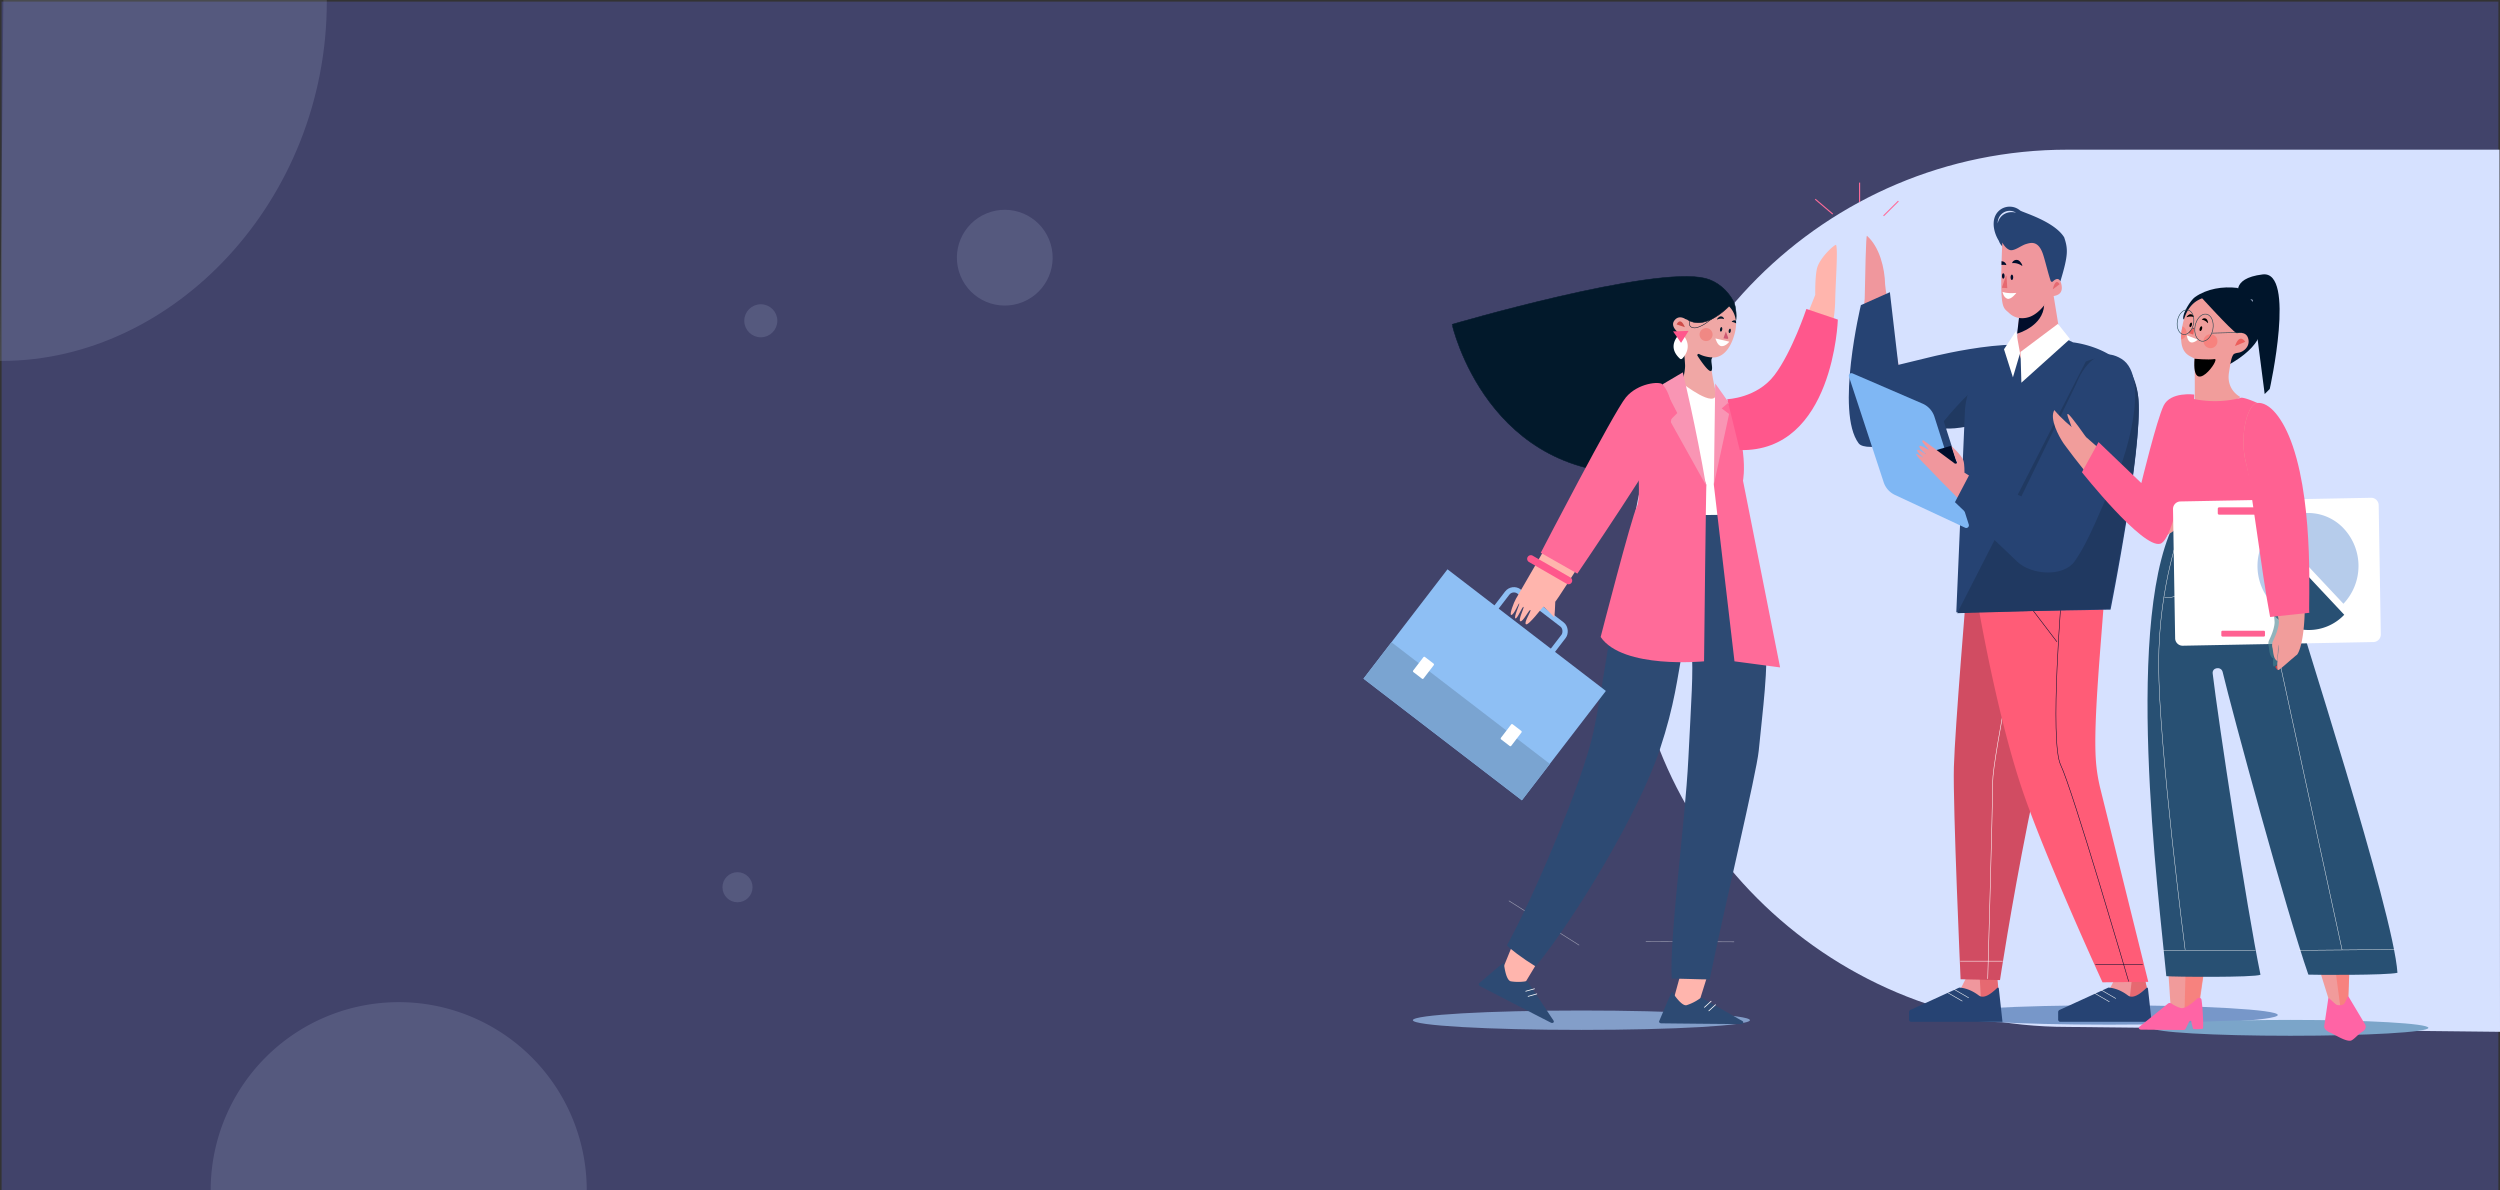 <svg xmlns="http://www.w3.org/2000/svg" width="1922.462" height="915.225" viewBox="0 0 1922.462 915.225">
  <rect x="0" y="0" width="1922.462" height="915.225" fill="#333333" stroke="none"/>
  <g id="Group_161" data-name="Group 161" transform="translate(1.236 -164.775)">
    <rect id="Rectangle_15" data-name="Rectangle 15" width="1920" height="914" transform="translate(0 166)" fill="#41436a"/>
    <g id="Group_52" data-name="Group 52" transform="translate(1047.218 281.096)">
      <path id="Path_1" data-name="Path 1" d="M1109.678,136.118H778.728c-185.607,0-336.07,150.465-336.07,336.07s150.463,336.07,336.07,336.07l331.34,3.755Z" transform="translate(-237.285 -136.118)" fill="#d6e1ff" stroke="#d6e1ff" stroke-miterlimit="10" stroke-width="2.449"/>
      <g id="Group_51" data-name="Group 51" transform="translate(0 24.113)">
        <g id="Group_17" data-name="Group 17" transform="translate(373.238 18.479)">
          <g id="Group_16" data-name="Group 16">
            <ellipse id="Ellipse_2" data-name="Ellipse 2" cx="129.619" cy="7.457" rx="129.619" ry="7.457" transform="translate(70.658 614.129)" fill="#7797c9"/>
            <g id="Group_4" data-name="Group 4" transform="translate(46.31 591.735)">
              <path id="Path_2" data-name="Path 2" d="M544.827,394.942l3.971-7.848,23.655.855.531,6.993L561.87,414.225,541.863,398.8Z" transform="translate(-504.814 -385.859)" fill="#f0979d"/>
              <path id="Path_3" data-name="Path 3" d="M548.732,388.629l.993,18.218a85.7,85.7,0,0,0,13.328-9.927l-.985-10.314Z" transform="translate(-494.289 -386.606)" fill="#e66971"/>
              <path id="Path_4" data-name="Path 4" d="M565.819,390.086s6.946-.134,15.032,6c4.814,3.652,12.087-3.88,14.316-5.824.453-.4,1.069-.04,1.144.661l2.8,25.466H528.714a1.748,1.748,0,0,1-1.481-1.927V409.1a1.958,1.958,0,0,1,1.013-1.831Z" transform="translate(-527.233 -381.274)" fill="#264373"/>
              <line id="Line_1" data-name="Line 1" x2="11.332" y2="6.556" transform="translate(34.629 10.149)" fill="none" stroke="#fff" stroke-miterlimit="10" stroke-width="0.395"/>
              <line id="Line_2" data-name="Line 2" x2="11.332" y2="6.556" transform="translate(29.691 12.676)" fill="none" stroke="#fff" stroke-miterlimit="10" stroke-width="0.395"/>
            </g>
            <g id="Group_5" data-name="Group 5" transform="translate(161 589.713)">
              <path id="Path_5" data-name="Path 5" d="M590.117,396.912l3.971-7.848,21.709-3.257,2.477,11.1L607.16,416.2l-20.006-15.426Z" transform="translate(-550.104 -385.808)" fill="#f0979d"/>
              <path id="Path_6" data-name="Path 6" d="M596.146,388.123l-1.97,17.207A85.848,85.848,0,0,0,607.5,395.4l-1.975-8.8Z" transform="translate(-539.343 -384.585)" fill="#e66971"/>
              <path id="Path_7" data-name="Path 7" d="M611.106,390.086s6.949-.134,15.035,6c4.814,3.652,12.087-3.88,14.315-5.824.453-.4,1.069-.04,1.145.661l2.8,25.466H574a1.748,1.748,0,0,1-1.481-1.927V409.1a1.957,1.957,0,0,1,1.013-1.831Z" transform="translate(-572.523 -379.252)" fill="#264373"/>
              <line id="Line_3" data-name="Line 3" x2="11.332" y2="6.556" transform="translate(33.037 12.676)" fill="none" stroke="#fff" stroke-miterlimit="10" stroke-width="0.395"/>
              <line id="Line_4" data-name="Line 4" x2="11.332" y2="6.556" transform="translate(28.098 15.203)" fill="none" stroke="#fff" stroke-miterlimit="10" stroke-width="0.395"/>
            </g>
            <path id="Path_8" data-name="Path 8" d="M561.372,184.943a9.651,9.651,0,0,0,3.743,3.363c3.282,1.307,7.478-1.428,11.148-4.275,3.611-2.8,10.5,1.763,11.57,2.5l8.294,26.823-.646.349.243.474h0l.246.476,8.324-4.485.063-.21c6.118-20.122,5.731-24.64,2.816-33.412-7.714-12.485-32.113-19.178-33.954-20.7A12.4,12.4,0,0,0,559,154.633c-8.549,5.189-6.941,16.83-2.051,24.62A11.071,11.071,0,0,0,561.372,184.943Zm8.77-27.339c-6.354-1.712-12.677,1.535-14.11,8.23a9.525,9.525,0,0,1,4.561-8.423A9.1,9.1,0,0,1,570.141,157.6Zm29.6,53.813-1.808.972a8.864,8.864,0,0,1,3.642-2.239Z" transform="translate(-441.535 -152.937)" fill="#264373"/>
            <g id="Group_6" data-name="Group 6" transform="translate(80.73 292.591)">
              <path id="Path_9" data-name="Path 9" d="M550.812,268.478s-9.053,108.289-9.9,138.209,5.156,163.3,5.156,163.3l30.3.666s33.668-223.77,70.245-295.929Z" transform="translate(-540.825 -268.478)" fill="#d14c62"/>
              <path id="Path_10" data-name="Path 10" d="M580.692,270.735s-25.759,125.1-25.759,144.309-3.8,151.2-3.8,151.2" transform="translate(-525.032 -265.019)" fill="none" stroke="#fff" stroke-miterlimit="10" stroke-width="0.395"/>
              <line id="Line_5" data-name="Line 5" x1="32.682" transform="translate(4.913 287.611)" fill="none" stroke="#fff" stroke-miterlimit="10" stroke-width="0.395"/>
            </g>
            <g id="Group_8" data-name="Group 8" transform="translate(97.071 292.738)">
              <path id="Path_11" data-name="Path 11" d="M547.278,268.536s14.5,90.122,35.762,153.983c17.182,51.607,62.286,149.766,62.286,149.766l35.18-.383L643.827,424.054a128.432,128.432,0,0,1-3.682-23.521c-1.887-29.988,4.277-90.585,6.855-129.414Z" transform="translate(-547.278 -268.536)" fill="#ff5c77"/>
              <g id="Group_7" data-name="Group 7" transform="translate(31.438 0.525)">
                <path id="Path_12" data-name="Path 12" d="M576.55,269.142s-9.892,117-1,135.2S627.79,570.7,627.79,570.7" transform="translate(-541.075 -268.133)" fill="none" stroke="#000d2b" stroke-miterlimit="10" stroke-width="0.395"/>
                <line id="Line_6" data-name="Line 6" x1="36.429" transform="translate(61.127 289.46)" fill="none" stroke="#000d2b" stroke-miterlimit="10" stroke-width="0.395"/>
                <line id="Line_7" data-name="Line 7" x2="31.533" y2="41.351" fill="none" stroke="#000d2b" stroke-miterlimit="10" stroke-width="0.395"/>
              </g>
            </g>
            <g id="Group_9" data-name="Group 9" transform="translate(0 22.389)">
              <path id="Path_13" data-name="Path 13" d="M644.7,261.608s1.2-9.717-7.787-11.13-33.2-7.833-94.766,13.191c0,0-10.664-59.612-10.768-64.433-.271-12.55-4.249-28.841-13.961-37.446-.8-.7-1.375,31.123-1.725,48.107,0,0-8.195,85.51,1.8,94.108S654.641,290.905,644.7,261.608Z" transform="translate(-503.448 -161.778)" fill="#f0979d"/>
              <path id="Path_14" data-name="Path 14" d="M572.417,228.624s93.234-23.326,92.223,3.771-136.75,77.87-148.105,62.739c-18.025-24.022,1.714-106.278,1.714-106.278l22.285-9.942,6.513,55.882Z" transform="translate(-508.946 -135.521)" fill="#264373"/>
              <path id="Path_15" data-name="Path 15" d="M536.563,247.9c5.4,6.48,58.27-7.126,64.066-15.954,0,0,.9-29.591-1.35-30.2C576.329,195.523,536.563,247.9,536.563,247.9Z" transform="translate(-466.626 -101.323)" fill="#203961"/>
            </g>
            <g id="Group_10" data-name="Group 10" transform="translate(82.672 99.38)">
              <path id="Path_16" data-name="Path 16" d="M631.4,197.167s47.289,4.829,50.267,43.987S660.21,402.681,660.21,402.681l-118.618,2.056,6.617-154.325a56.994,56.994,0,0,1,8.911-28.01c4.943-7.721,10.732-16.473,14.022-16.883l49.645-13.338Z" transform="translate(-541.592 -192.181)" fill="#264373"/>
              <path id="Path_17" data-name="Path 17" d="M640.751,201.945c28.73-11.525,39.011,9.671,40.5,29.249,2.975,39.16-22.138,160.841-22.138,160.841l-117.251,3.429" transform="translate(-541.178 -182.221)" fill="#203961"/>
            </g>
            <g id="Group_11" data-name="Group 11" transform="translate(128.882 64.545)">
              <path id="Path_18" data-name="Path 18" d="M588.549,182.826l4.958,30.434-29.626,19.064-4.042-11.879,2.127-22,22.115-20.021s3.4,2.421,3.829,3.3A4.953,4.953,0,0,0,588.549,182.826Z" transform="translate(-559.84 -178.425)" fill="#f0979d"/>
              <path id="Path_19" data-name="Path 19" d="M583.741,178.425l-22.115,20.021-1.562,13.087S580.14,206,580.839,189.41" transform="translate(-559.498 -178.425)" fill="#000d2b"/>
            </g>
            <g id="Group_13" data-name="Group 13" transform="translate(0.046 113.603)">
              <g id="Group_12" data-name="Group 12" transform="translate(0 9.59)">
                <path id="Path_20" data-name="Path 20" d="M602.957,317.925,576.6,235.211a16.434,16.434,0,0,0-9.081-10.147L513.542,201.75a2.04,2.04,0,0,0-2.677,2.588L537.5,285.377a16.453,16.453,0,0,0,8.61,9.81l54.112,25.286A2.039,2.039,0,0,0,602.957,317.925Z" transform="translate(-506.221 -201.584)" fill="#264373"/>
                <path id="Path_21" data-name="Path 21" d="M601.17,319.838l-26.362-82.717a16.442,16.442,0,0,0-9.078-10.147l-53.975-23.31a2.041,2.041,0,0,0-2.679,2.588l26.635,81.038a16.446,16.446,0,0,0,8.607,9.808l54.114,25.288A2.041,2.041,0,0,0,601.17,319.838Z" transform="translate(-508.964 -198.653)" fill="#7fb7f4"/>
                <path id="Path_22" data-name="Path 22" d="M552.068,225.53,532.2,231.418l25.1,10.17Z" transform="translate(-473.366 -164.891)" fill="#000d2b" stroke="#19224a" stroke-miterlimit="10" stroke-width="0"/>
              </g>
              <path id="Path_23" data-name="Path 23" d="M536.238,248.888c2.917,2.618,63.78,69.66,94.976,77.89,9.1,2.4,15.817-5.5,20.57-13.715l31.371-60.843-41.8-32.432c-.3.461-22.141,37.59-27.172,56.216-1.654,6.126-4.52,5.657-9.491,2.613l-38.145-23.513s.063-6.668-.785-9.19c-1.611-4.794-9.258-11.231-9.258-11.231l3.312,10.17c.6,1.714,2.55,2.953-.532,3.322l-24.225-17.952s-2.208-.18-.114,2.2,4.358,4.877,4.067,5.055-6.916-4.459-7.2-2.677,5.4,6.068,5.171,6.245-6.45-4.936-6.8-3.272,4.358,4.877,4.591,5.533-5.115-3.449-5.346-2.558S534.572,247.389,536.238,248.888Z" transform="translate(-477.624 -164.099)" fill="#f0979d"/>
              <path id="Path_24" data-name="Path 24" d="M634.386,220.618s11.907-33.44,34.876-19.36,2.385,80.17-6.8,96.8c-7.572,13.7-16.632,40.789-29.049,58.647-8.671,12.474-33.43,10.894-44.418.4l-47.806-45.656,11.315-21.6,39.768,17.142Z" transform="translate(-459.59 -197.798)" fill="#264373"/>
            </g>
            <g id="Group_15" data-name="Group 15" transform="translate(117.233 27.61)">
              <path id="Path_25" data-name="Path 25" d="M593.281,193.357a1.013,1.013,0,0,0,1.664.39c1.8-1.768,5.386-4.191,6.67,2.849,1.747,9.557-8.228,7.914-9.023,9.2-1.61,2.611-6.782,11.378-14.49,14.781-4.7,2.074-11.654,2.4-16.782-2.525s-7.427-1.552-5.275-54.213c0,0,2.35,4.535,5.731,5.7s8.795-3.517,12.641-4.591c3.125-.871,9.185-3.163,12.887,7.708C589.007,177.657,591.714,189.214,593.281,193.357Z" transform="translate(-555.24 -163.84)" fill="#f0979d"/>
              <g id="Group_14" data-name="Group 14" transform="translate(0.185 13.37)">
                <path id="Path_26" data-name="Path 26" d="M555.627,178.8s3.095,1.54,10.656.828c0,0-4.069,5.513-7.048,4.447S555.627,178.8,555.627,178.8Z" transform="translate(-554.832 -154.281)" fill="#fff"/>
                <path id="Path_27" data-name="Path 27" d="M576.152,177.564l-5.27,3.973S572.847,171.932,576.152,177.564Z" transform="translate(-531.456 -158.892)" fill="#e66971"/>
                <path id="Path_28" data-name="Path 28" d="M558.066,175.653c0,1.152.456,2.084,1.018,2.084s1.018-.932,1.018-2.084-.456-2.082-1.018-2.082S558.066,174.5,558.066,175.653Z" transform="translate(-551.094 -162.298)" fill="#000d2b"/>
                <path id="Path_29" data-name="Path 29" d="M555.451,175.252c0,1.15.456,2.082,1.018,2.082s1.018-.932,1.018-2.082-.456-2.084-1.018-2.084S555.451,174.1,555.451,175.252Z" transform="translate(-555.102 -162.916)" fill="#000d2b"/>
                <path id="Path_30" data-name="Path 30" d="M565.937,173.5c1.507,1.051-.853-3.712-2.9-4.242a3.58,3.58,0,0,0-4.52,2.32A11.03,11.03,0,0,1,565.937,173.5Z" transform="translate(-550.406 -169.119)" fill="#000d2b"/>
                <path id="Path_31" data-name="Path 31" d="M555.349,172.382a11.084,11.084,0,0,1,3.715.1,3.747,3.747,0,0,0-3.75-2.965" transform="translate(-555.313 -168.509)" fill="#000d2b"/>
                <path id="Path_32" data-name="Path 32" d="M558.568,174.055l-3.1,8.823a.23.23,0,0,0,.18.312l3.662.279a.221.221,0,0,0,.223-.246l-.557-9.1A.207.207,0,0,0,558.568,174.055Z" transform="translate(-555.101 -161.78)" fill="#e66971"/>
              </g>
            </g>
          </g>
          <path id="Path_33" data-name="Path 33" d="M589.885,188.526l-28.8,21.6.685,23.656,37.369-33.6Z" transform="translate(-429.047 -98.403)" fill="#fff"/>
          <path id="Path_34" data-name="Path 34" d="M565.334,190.692l3.086,17.142-5.485,18.513-6.857-21.6Z" transform="translate(-436.723 -95.083)" fill="#fff"/>
        </g>
        <g id="Group_37" data-name="Group 37" transform="translate(0 47.879)">
          <ellipse id="Ellipse_3" data-name="Ellipse 3" cx="129.619" cy="7.457" rx="129.619" ry="7.457" transform="translate(37.992 588.752)" fill="#839ec9"/>
          <g id="Group_24" data-name="Group 24" transform="translate(68.174 24.295)">
            <g id="Group_18" data-name="Group 18">
              <path id="Path_35" data-name="Path 35" d="M566.171,269.247,605.9,210.268c2.033-2.917.785-13.718-.919-16.886-4.665-8.671-12.657-15.516-21.74-17.8-39.908-10.023-194.757,35.39-194.757,35.39S415.427,332.24,539.042,325.514" transform="translate(-388.48 -174.14)" fill="#02192b" stroke="#02192b" stroke-miterlimit="10" stroke-width="0.401"/>
            </g>
            <g id="Group_23" data-name="Group 23" transform="translate(169.915 15.02)">
              <path id="Path_36" data-name="Path 36" d="M466.225,196.375a.754.754,0,0,1-1.086.337c-1.613-1.015-5.718-2.955-8.681,1.294-3,4.3,2.515,8.838,4.887,10.512a3.377,3.377,0,0,1,1.337,2.1c.549,2.654,1.621,12.52,2.12,21.183.436,7.549-5.391,23.969-5.391,23.969s27.084,10.646,30.107,1.393c0,0-6.536-24.951-4.287-30.986.051-.132,11.578,2.672,17.438-17.258,5.523-18.783-7.772-25.3-10.881-26.514C489.163,181.375,476.706,175.237,466.225,196.375Z" transform="translate(-455.562 -178.971)" fill="#f0a7a5"/>
              <g id="Group_19" data-name="Group 19" transform="translate(9.561)">
                <path id="Path_37" data-name="Path 37" d="M495.4,185.206s-20.3,24.04-36.051,12.021C459.353,197.227,470.285,168.715,495.4,185.206Z" transform="translate(-459.353 -180.072)" fill="#02192b" stroke="#02192b" stroke-miterlimit="10" stroke-width="0.401"/>
                <path id="Path_38" data-name="Path 38" d="M489.971,182.836a127.382,127.382,0,0,1-15.349,12.895,26.658,26.658,0,0,1-8,4.3c-2.125.6-4.969.393-5.817-1.649a5.088,5.088,0,0,1-.258-2.1,43.644,43.644,0,0,1,.907-7.779" transform="translate(-457.529 -175.836)" fill="none" stroke="#02192b" stroke-miterlimit="10" stroke-width="0.401"/>
              </g>
              <g id="Group_22" data-name="Group 22" transform="translate(0 15.676)">
                <g id="Group_20" data-name="Group 20" transform="translate(2.747)">
                  <path id="Path_39" data-name="Path 39" d="M471.165,190.49a5,5,0,1,1-6.843,1.788A5,5,0,0,1,471.165,190.49Z" transform="translate(-445.976 -180.836)" fill="#f08884"/>
                  <path id="Path_40" data-name="Path 40" d="M479.155,195.447l-10.7-2.489s1.476,5.764,4.7,5.943S479.155,195.447,479.155,195.447Z" transform="translate(-438.589 -176.001)" fill="#fff"/>
                  <path id="Path_41" data-name="Path 41" d="M472.715,190.846l-1.828,5.265,2.869.4a.7.7,0,0,0,.752-.95Z" transform="translate(-434.864 -179.237)" fill="#cd5671"/>
                  <path id="Path_42" data-name="Path 42" d="M469.232,188.59c-1.124.471,1.041-2.259,2.451-2.325a2.406,2.406,0,0,1,2.657,2.089A7.494,7.494,0,0,0,469.232,188.59Z" transform="translate(-437.879 -186.262)" fill="#02192b"/>
                  <path id="Path_43" data-name="Path 43" d="M476.72,187.742a2.506,2.506,0,0,0-3.335.919,7.436,7.436,0,0,1,3.419,1.172" transform="translate(-431.036 -184.412)" fill="#02192b"/>
                  <path id="Path_44" data-name="Path 44" d="M469.874,191.118c-.164.967.081,1.818.552,1.9s.983-.641,1.15-1.611-.084-1.818-.552-1.9S470.039,190.148,469.874,191.118Z" transform="translate(-436.495 -181.297)" fill="#02192b"/>
                  <path id="Path_45" data-name="Path 45" d="M472.508,191.528c-.157.927.078,1.737.527,1.816s.942-.613,1.1-1.537-.079-1.737-.527-1.816S472.667,190.6,472.508,191.528Z" transform="translate(-432.456 -180.557)" fill="#02192b"/>
                  <path id="Path_46" data-name="Path 46" d="M456.662,190.083s2.811-6.42,6.377,2.183" transform="translate(-456.662 -183.934)" fill="#cf4c48"/>
                </g>
                <g id="Group_21" data-name="Group 21" transform="translate(0 11.151)">
                  <path id="Path_47" data-name="Path 47" d="M461.517,191.2s-12.366,9.479-.907,19.993a1.3,1.3,0,0,0,1.805-.056C464.878,208.6,470.945,200.629,461.517,191.2Z" transform="translate(-455.324 -189.844)" fill="#fff"/>
                  <path id="Path_48" data-name="Path 48" d="M455.577,191.04l6.164,8.839,5.788-9.215Z" transform="translate(-455.577 -190.665)" fill="#ff578c"/>
                </g>
              </g>
              <path id="Path_49" data-name="Path 49" d="M474.394,200.412a29.953,29.953,0,0,1-5.738-.957,20.09,20.09,0,0,1-4.275-1.684.967.967,0,0,0-1.236,1.423s9.078,14.361,10.77,11.256C475.2,208.092,472.661,202.475,474.394,200.412Z" transform="translate(-444.275 -153.137)" fill="#02192b"/>
            </g>
          </g>
          <g id="Group_26" data-name="Group 26" transform="translate(227.35 546.515)">
            <path id="Path_50" data-name="Path 50" d="M464.738,380.744l-8.894,32.475s5.338,19.487,10.294,11.943A54.706,54.706,0,0,1,476,413.632l10.446-33.273Z" transform="translate(-444.429 -380.359)" fill="#ffb5ad"/>
            <g id="Group_25" data-name="Group 25" transform="translate(0 27.896)">
              <path id="Path_51" data-name="Path 51" d="M485.256,396.609l30.12,17.187c1.35.77.623,2.375-1.076,2.365-13.908-.076-51.379-.461-61.23-.587-1.2-.015-2.018-.881-1.641-1.727,2.084-4.67,9.175-22.348,9.98-22.472,0,0,7.035,11.383,11.137,10.236a35.953,35.953,0,0,0,9.874-4.928A2.31,2.31,0,0,1,485.256,396.609Z" transform="translate(-451.336 -391.375)" fill="#2d4a73"/>
              <line id="Line_8" data-name="Line 8" x1="5.115" y2="4.679" transform="translate(34.896 7.202)" fill="#b3009c" stroke="#fff" stroke-linecap="round" stroke-miterlimit="10" stroke-width="0.582"/>
              <line id="Line_9" data-name="Line 9" x1="5.115" y2="4.679" transform="translate(38.275 9.907)" fill="#b3009c" stroke="#fff" stroke-linecap="round" stroke-miterlimit="10" stroke-width="0.582"/>
            </g>
          </g>
          <g id="Group_27" data-name="Group 27" transform="translate(88.619 527.013)">
            <path id="Path_52" data-name="Path 52" d="M416.674,372.658,404.42,402.846s-3.988,19.808,3.829,15.3a54.52,54.52,0,0,1,13.991-5.867L439.48,383.7Z" transform="translate(-386.058 -372.658)" fill="#ffb5ad"/>
            <path id="Path_53" data-name="Path 53" d="M434.9,397.987l19.183,28.889c.858,1.294-.514,2.4-2.026,1.631-12.391-6.318-45.689-23.5-54.433-28.043-1.061-.55-1.408-1.7-.691-2.282,3.963-3.234,18.241-15.84,19.016-15.589,0,0,1.17,13.33,5.348,14.148a35.915,35.915,0,0,0,11.036.038A2.308,2.308,0,0,1,434.9,397.987Z" transform="translate(-396.553 -357.441)" fill="#2d4a73"/>
            <line id="Line_10" data-name="Line 10" x1="6.672" y2="1.881" transform="translate(36.229 45.04)" fill="#b3009c" stroke="#fff" stroke-linecap="round" stroke-miterlimit="10" stroke-width="0.582"/>
            <line id="Line_11" data-name="Line 11" x1="6.672" y2="1.881" transform="translate(38.032 48.975)" fill="#b3009c" stroke="#fff" stroke-linecap="round" stroke-miterlimit="10" stroke-width="0.582"/>
          </g>
          <line id="Line_12" data-name="Line 12" x1="54.086" y1="34.16" transform="translate(111.825 504.371)" fill="none" stroke="#fff" stroke-miterlimit="10" stroke-width="0.43" opacity="0.5"/>
          <line id="Line_13" data-name="Line 13" x1="67.918" y1="0.254" transform="translate(217.15 535.684)" fill="none" stroke="#fff" stroke-miterlimit="10" stroke-width="0.43" opacity="0.5"/>
          <g id="Group_28" data-name="Group 28" transform="translate(110.401 206.371)">
            <path id="Path_54" data-name="Path 54" d="M510.955,246.622c-9.116,19.36-12.771,26.471-18.469,49.936-6.6,27.213-14.039,84.905-20.692,116.058-8.276,38.748-45.988,127.51-66.639,164.692,1.537,2.3,12.074,10.223,22.062,16.369,31.366-38.672,79.425-118.738,95.361-166.551,11.791-35.367,13.6-56.226,17.643-76.675.831-4.209,6.534-4.373,6.908-.1,1.459,16.633-.271,38.543-2.489,83.2-2.547,51.253-14.68,136.907-12.809,169.375,5.333,0,21.495.712,29.178.712,11.512-56.259,36.043-158.683,37.717-175.781,6.521-66.611,16.4-114.686-24.136-179.39C550.07,249.053,531.148,247.015,510.955,246.622Z" transform="translate(-405.155 -245.148)" fill="#2d4a73"/>
            <path id="Path_55" data-name="Path 55" d="M447.871,247.514l81.355,47.046a215.241,215.241,0,0,0-22.146-48.52Z" transform="translate(-339.699 -246.04)" fill="#2d4a73" style="mix-blend-mode: multiply;isolation: isolate"/>
          </g>
          <g id="Group_29" data-name="Group 29" transform="translate(182.422 98.011)">
            <path id="Path_56" data-name="Path 56" d="M505.855,214.137c-.1.16,6.845,6.63,7.243,7.931,2.55,8.367,7.9,15.473,10.441,32.792,3.839,26.19-2.059,39.8-10.98,52.84l-61.076.686s-12.73-81.228-4.057-97.131c0,0,27.661-5.093,32.5-4.647C479.921,206.609,505.881,227.07,505.855,214.137Z" transform="translate(-417.038 -198.146)" fill="#fff"/>
            <path id="Path_57" data-name="Path 57" d="M467.964,278.738,483.837,414.5l35.081,4.677L490.383,275.538s1.656-7.764,0-21.707c-4.269-35.939-15.657-42.7-16.369-43.41S467.964,278.738,467.964,278.738Z" transform="translate(-380.929 -192.271)" fill="#ff6b99"/>
            <path id="Path_58" data-name="Path 58" d="M469.032,206.623l-1.068,77.927,11.743-54.442-5.694-4.27,5.338-4.626Z" transform="translate(-380.929 -198.082)" fill="#f995b4"/>
            <path id="Path_59" data-name="Path 59" d="M514.937,284.334c-.354-.712-1.823,135.757-1.823,135.757s-62.438,6.2-79.519-18.712c0,0,23.7-92.137,27.967-100.677s-2.135-58.356-2.135-58.356l25.265-35.585Z" transform="translate(-433.595 -197.867)" fill="#ff6b99"/>
            <path id="Path_60" data-name="Path 60" d="M468.025,203.25s10.319,42.7,17.792,86.825l-27.755-49.817,5.693-5.693L452.367,212.5Z" transform="translate(-404.829 -203.25)" fill="#f995b4"/>
          </g>
          <g id="Group_32" data-name="Group 32" transform="translate(0 249.472)">
            <g id="Group_30" data-name="Group 30" transform="translate(0 0)">
              <rect id="Rectangle_16" data-name="Rectangle 16" width="153.59" height="106.05" transform="matrix(-0.793, -0.609, 0.609, -0.793, 121.852, 177.634)" fill="#8ebff4"/>
              <rect id="Rectangle_17" data-name="Rectangle 17" width="153.59" height="35.315" transform="matrix(-0.793, -0.609, 0.609, -0.793, 121.852, 177.634)" fill="#7aa4d1"/>
              <rect id="Rectangle_18" data-name="Rectangle 18" width="54.639" height="54.639" rx="6.514" transform="translate(124.625 89.743) rotate(-142.501)" fill="none" stroke="#8ebff4" stroke-miterlimit="10" stroke-width="4.071"/>
            </g>
            <g id="Group_31" data-name="Group 31" transform="translate(37.73 66.911)">
              <rect id="Rectangle_19" data-name="Rectangle 19" width="10.056" height="14.628" rx="0.814" transform="matrix(-0.793, -0.609, 0.609, -0.793, 7.978, 17.727)" fill="#fff"/>
              <rect id="Rectangle_20" data-name="Rectangle 20" width="10.056" height="14.628" rx="0.814" transform="matrix(-0.793, -0.609, 0.609, -0.793, 75.432, 69.485)" fill="#fff"/>
            </g>
          </g>
          <g id="Group_34" data-name="Group 34" transform="translate(113.248 106.206)">
            <g id="Group_33" data-name="Group 33" transform="translate(0 30.497)">
              <path id="Path_61" data-name="Path 61" d="M410.313,353.957c6.493-10.932,77.9-135.428,77.9-135.428l20.434,22.9c-4.457,17.045-65.776,112.6-68.088,114.787,0,0-.443,12.517-.866,11.922s-7.833-8.453-8.428-8.03S419.86,374.915,418,373.553s4.353-10.251,3.421-10.932-5.791,9.484-7.741,8.63,3.424-10.93,2.406-11.1-4.776,9.656-6.214,8.889,3.421-10.932,3-11.527-4.181,9.233-6.214,8.889C405.127,366.14,408.657,356.745,410.313,353.957Z" transform="translate(-406.279 -218.529)" fill="#ffb5ad"/>
              <path id="Path_62" data-name="Path 62" d="M427.267,319.341l26.209-96.025,14.426,29.13Z" transform="translate(-374.118 -211.193)" fill="#ff9385"/>
            </g>
            <path id="Path_63" data-name="Path 63" d="M509,207.544c-2.256-2.51-18.858-1.069-28.109,9.962s-65.474,119.561-65.474,119.561l28.112,16.012s66.115-97.152,70.81-112.087C518.249,228.537,515.4,214.66,509,207.544Z" transform="translate(-392.284 -206.486)" fill="#ff6b99"/>
            <path id="Path_64" data-name="Path 64" d="M412.689,264.035l28.991,16.739a2.819,2.819,0,0,0,3.852-1.033h0a2.82,2.82,0,0,0-1.031-3.852L415.51,259.152a2.819,2.819,0,0,0-3.852,1.031h0A2.819,2.819,0,0,0,412.689,264.035Z" transform="translate(-398.617 -126.363)" fill="#ff578c"/>
          </g>
          <g id="Group_36" data-name="Group 36" transform="translate(279.776)">
            <g id="Group_35" data-name="Group 35" transform="translate(12.44)">
              <path id="Path_65" data-name="Path 65" d="M534.9,273.619c5.675-22.016,12.262-47.928,12.611-65.971.3-15.3,2.211-38.679.729-43.007-.423-1.238-13.242,9.957-14.911,18.866-1.418,7.554-1.14,19.469-1.14,19.469S515.2,246,508.3,258.683a51.2,51.2,0,0,1-25.843,22.953c-13.416,5.635,1.889,1.069,1.889,1.069l16.121,27.079S527.838,301.006,534.9,273.619Z" transform="translate(-476.951 -164.547)" fill="#ffb5ad"/>
              <path id="Path_66" data-name="Path 66" d="M526.72,205.729c-5.146,36.712-39.748,43.9-39.748,43.9l-4.12-8.7S500.285,240.574,526.72,205.729Z" transform="translate(-467.909 -101.44)" fill="#ff9385"/>
            </g>
            <path id="Path_67" data-name="Path 67" d="M472.039,253.387s22.774-.712,36.3-18.5S532.887,184,532.887,184l24.2,8.185s-3.2,102.123-75.437,100.345Z" transform="translate(-472.039 -134.737)" fill="#ff578c"/>
          </g>
        </g>
        <g id="Group_38" data-name="Group 38" transform="translate(347.436)">
          <path id="Path_68" data-name="Path 68" d="M512.226,145.64v14.946" transform="translate(-478.118 -145.64)" fill="none" stroke="#ff6b99" stroke-miterlimit="10" stroke-width="0.845"/>
          <path id="Path_69" data-name="Path 69" d="M530.921,151.241q-5.713,5.675-11.421,11.353" transform="translate(-466.971 -137.057)" fill="none" stroke="#ff6b99" stroke-miterlimit="10" stroke-width="0.845"/>
          <path id="Path_70" data-name="Path 70" d="M512.234,162.115l-13.477-11.441" transform="translate(-498.757 -137.926)" fill="none" stroke="#ff6b99" stroke-miterlimit="10" stroke-width="0.845"/>
        </g>
        <g id="Group_49" data-name="Group 49" transform="translate(530.181 70.514)">
          <g id="Group_48" data-name="Group 48">
            <g id="Group_40" data-name="Group 40" transform="translate(98.595)">
              <path id="Path_71" data-name="Path 71" d="M610.568,201.669c-.869-4.029,5.642-14.432,9.033-16.795,9.286-6.468,21.295-8.339,32.536-7.022,0,0,47.53,29.386-7.822,59.789h0" transform="translate(-608.884 -167.401)" fill="#00152b"/>
              <path id="Path_72" data-name="Path 72" d="M651.6,261.657s20.269-91.213-5.457-88.093-17.929,17.152-17.929,17.152l10.135,2.337,9.354,72.5Z" transform="translate(-583.426 -173.485)" fill="#00152b"/>
              <path id="Path_73" data-name="Path 73" d="M651.805,207.387a.961.961,0,0,0,1.046.9c2.266-.213,7.46-1.157,8.727,4.713,1.276,5.936-4.143,9.815-7.567,10.309-.988.142-3.262.547-3.872,1.337-1.869,2.434-2.406,7.438-3.457,13.71-2.322,13.852,8.861,19.1,8.861,19.1s-33.929,20.57-35.144,3.062c0,0-.035-32.407-.215-32.556-3.013-2.525-13.872-2.765-9.134-26.286,4.386-21.786,20.1-21.652,24.123-21.3C638.566,180.674,650.232,180.377,651.805,207.387Z" transform="translate(-609.834 -163.046)" fill="#f19d9b"/>
              <path id="Path_74" data-name="Path 74" d="M615.459,180.506s24.311,26.858,28.317,28.912C643.776,209.419,655.513,172.98,615.459,180.506Z" transform="translate(-601.268 -164.295)" fill="#00152b"/>
              <g id="Group_39" data-name="Group 39" transform="translate(0 30.697)">
                <path id="Path_75" data-name="Path 75" d="M634.089,195.444s-4.229-7.207-7.865,3.274" transform="translate(-584.773 -174.235)" fill="#ec5f5c"/>
                <path id="Path_76" data-name="Path 76" d="M621.67,191.7a5.35,5.35,0,1,0,5.69,4.986A5.351,5.351,0,0,0,621.67,191.7Z" transform="translate(-599.413 -176.288)" fill="#f7827e"/>
                <path id="Path_77" data-name="Path 77" d="M610.083,199.288a5.352,5.352,0,0,0,.917-9.975S609.242,195.411,610.083,199.288Z" transform="translate(-609.855 -179.928)" fill="#f7827e"/>
                <path id="Path_78" data-name="Path 78" d="M611.62,192.012l8.481,3.328s-3.718,3.244-6,1.851S611.62,192.012,611.62,192.012Z" transform="translate(-607.151 -175.792)" fill="#fff"/>
                <path id="Path_79" data-name="Path 79" d="M616.423,189.465l-.772,5.913-2.935-1a.753.753,0,0,1-.266-1.266Z" transform="translate(-606.253 -179.695)" fill="#ec5f5c"/>
                <path id="Path_80" data-name="Path 80" d="M620.6,190.382c.793.922.081-2.479-1.147-3.165a2.393,2.393,0,0,0-3.3.674A7.48,7.48,0,0,1,620.6,190.382Z" transform="translate(-600.201 -183.707)"/>
                <path id="Path_81" data-name="Path 81" d="M611.846,187.838c-1.137.428,1.117-2.216,2.525-2.231a2.4,2.4,0,0,1,2.573,2.175A7.472,7.472,0,0,0,611.846,187.838Z" transform="translate(-607.278 -185.607)"/>
                <path id="Path_82" data-name="Path 82" d="M617.375,191.367c-.306,1.005-.95,1.7-1.438,1.552s-.633-1.086-.327-2.092.95-1.7,1.436-1.55S617.681,190.362,617.375,191.367Z" transform="translate(-601.282 -180.012)"/>
                <path id="Path_83" data-name="Path 83" d="M614.225,190.157c-.291.962-.906,1.626-1.373,1.484s-.605-1.036-.314-2,.909-1.623,1.375-1.481S614.519,189.2,614.225,190.157Z" transform="translate(-605.975 -181.722)"/>
                <path id="Path_84" data-name="Path 84" d="M614.061,199.12s10.3,1.038,15.379.258S611.526,230.248,614.061,199.12Z" transform="translate(-603.711 -164.9)"/>
              </g>
            </g>
            <ellipse id="Ellipse_4" data-name="Ellipse 4" cx="106.141" cy="6.107" rx="106.141" ry="6.107" transform="translate(76.479 573.338)" fill="#7ba5c9"/>
            <g id="Group_41" data-name="Group 41" transform="translate(66.052 525.245)">
              <path id="Path_85" data-name="Path 85" d="M633.8,384.865l-3.7,26.258s-5.931,17.415-11.436,10.674a54.29,54.29,0,0,0-10.96-10.3l-1.806-27.3Z" transform="translate(-583.374 -375.847)" fill="#f19b9b"/>
              <path id="Path_86" data-name="Path 86" d="M611.8,384.847l-.952,35.716s17.428,2.616,10.953-9.048l3.809-24.764Z" transform="translate(-575.789 -374.847)" fill="#f7827e"/>
              <path id="Path_87" data-name="Path 87" d="M651.574,383.663l8.169,26.192s6.219,5.455,8.463,5.313c4.085-.256,6.224-7.3,6.224-7.3l.674-24.2Z" transform="translate(-513.384 -376.661)" fill="#f19b9b"/>
              <path id="Path_88" data-name="Path 88" d="M656.222,380.9l5.716,43.334s11.712,3.095,5.237-8.57l1.428-33.336Z" transform="translate(-506.261 -380.898)" fill="#f7827e"/>
              <path id="Path_89" data-name="Path 89" d="M619.521,397.558,597.53,415.383c-1.127.836-.324,2.244,1.286,2.256l32.462.263a1.893,1.893,0,0,0,1.742-.884L635.47,412c.707-1.451,2.117-1.568,1.985-.033l1.2,4.847c-.063.762,7.7.555,7.764-.139.428-4.31-.471-18.4-1.243-22.325a1.619,1.619,0,0,0-1.456-1.124h0a2.206,2.206,0,0,0-1.816.5c-2.19,2.12-9.2,8.5-12.93,7.207a27.309,27.309,0,0,1-6.756-3.307A2.3,2.3,0,0,0,619.521,397.558Z" transform="translate(-597.004 -362.049)" fill="#ff64a5"/>
              <path id="Path_90" data-name="Path 90" d="M672.071,392.963l12.487,20.917c1.335,2.033.59,4.462-1.818,5.9-3.9,2.325-7.1,6.961-9.552,7.027-4.439.124-11.34-4.551-15.362-6.306-2.7-1.175-4.814-2.9-4.48-5.156l3.1-20.981c.038-.261.494-.357.722-.152l4.781,4.335c1.565,1.421,5.817,1.228,6.873-.471.752-1.213,2.522-5.126,2.522-5.126A.488.488,0,0,1,672.071,392.963Z" transform="translate(-510.72 -362.666)" fill="#ff64a5"/>
            </g>
            <g id="Group_42" data-name="Group 42" transform="translate(72.784 184.723)">
              <path id="Path_91" data-name="Path 91" d="M688.048,248.907c10.081,17.823,15.412,30.877,21.2,53.539,6.719,26.278,79.433,248.572,82.6,296.373-8.281,2-63.276,1.7-68.511,1.416-16.648-47.707-58.764-202.647-65.9-232.7-1.1-4.619-8.235-3.606-7.681,1.109,4.054,34.321,25.881,178.881,36.762,231.676-4.343,2.211-67.4,1.72-72.413,1.091-5.455-58.867-34.4-281.718,9.3-353.954C643.395,244.7,667.784,248.3,688.048,248.907Z" transform="translate(-599.663 -246.43)" fill="#285073"/>
              <path id="Path_92" data-name="Path 92" d="M620.843,249.926s-17.8,44.053-17.8,106.228,20.38,219.69,20.38,219.69" transform="translate(-594.487 -241.073)" fill="none" stroke="#fff" stroke-miterlimit="10" stroke-width="0.308"/>
              <line id="Line_14" data-name="Line 14" x1="71.096" y1="327.948" transform="translate(78.53 6.823)" fill="none" stroke="#fff" stroke-miterlimit="10" stroke-width="0.308"/>
              <path id="Path_93" data-name="Path 93" d="M625.751,249.811s.605,56.953,26.167,52.46" transform="translate(-559.686 -241.249)" fill="none" stroke="#fff" stroke-miterlimit="10" stroke-width="0.308"/>
              <path id="Path_94" data-name="Path 94" d="M609.154,250.383l82.284,61.962s3.437-33.437-11.183-60.881Z" transform="translate(-585.118 -240.373)" opacity="0.21" style="mix-blend-mode: multiply;isolation: isolate"/>
              <path id="Path_95" data-name="Path 95" d="M604.8,303.13c25.562,4.49,21.449-52.174,21.449-52.174" transform="translate(-591.783 -239.494)" fill="none" stroke="#fff" stroke-miterlimit="10" stroke-width="0.308"/>
            </g>
            <line id="Line_15" data-name="Line 15" x1="71.035" y2="0.011" transform="translate(84.792 519.829)" fill="none" stroke="#fff" stroke-miterlimit="10" stroke-width="0.308"/>
            <line id="Line_16" data-name="Line 16" x1="73.393" y2="0.625" transform="translate(189.292 519.215)" fill="none" stroke="#fff" stroke-miterlimit="10" stroke-width="0.308"/>
            <path id="Path_96" data-name="Path 96" d="M645.236,292.674c0-.438.436-5.088.436-5.088l-2.107,6.685Z" transform="translate(-459.604 1.359)" fill="#d14341"/>
            <path id="Path_97" data-name="Path 97" d="M639.906,292.206l-1.471,1.145s1.527,2.781,2.18,2.563A4.81,4.81,0,0,1,639.906,292.206Z" transform="translate(-467.465 8.438)" fill="#d14341"/>
            <g id="Group_43" data-name="Group 43" transform="translate(0 104.394)">
              <path id="Path_98" data-name="Path 98" d="M685.741,269.266c1.955-3.963,4.019-8.319,6.2-13.118L672.4,239.974c.354-4.923.557-9.213.451-11.841-.066-1.669-1.137-3.315-1.378-3.186-4.432,2.36-18.663,46.016-21.472,52.377-.876,1.983-3.755,1.719-5.363.38l-47.7-41.789c-1.223-1.254-12.844-7.05-24.929-21.206-3.794,6.746,3.325,19.932,7.032,25.481,0,0,50.234,69.984,73.806,73.137,0,0,26.321-7.43,31.2-40.655,2.051.572,3.424.942,3.424.942C691.158,269.107,689.372,268.466,685.741,269.266Z" transform="translate(-570.921 -214.709)" fill="#f19d9b"/>
              <path id="Path_99" data-name="Path 99" d="M589.942,234.155s-12.115-17.615-14.209-18.243,4.546,11.71,2.624,11.834C578.356,227.746,587.559,233.674,589.942,234.155Z" transform="translate(-564.18 -212.901)" fill="#f19d9b"/>
            </g>
            <path id="Path_100" data-name="Path 100" d="M666.1,210.135s-18.172-2.421-23.508,8.478-17.162,59.607-17.162,59.607l-32.933-31.543-12.755,23.194s46.849,59.141,60.3,54.965S666.255,224.995,666.1,210.135Z" transform="translate(-557.409 -117.676)" fill="#ff6192"/>
            <g id="Group_44" data-name="Group 44" transform="translate(85.839 94.209)">
              <path id="Path_101" data-name="Path 101" d="M620.721,210.687c.582,1.411-16.574,42.3-15.883,56.14.7,13.943,10.221,37.4,9.479,39.495,0,0,10.818,8.534,70.491-.864,18.344-16.048,2.226-70.6-3.935-87.87,0,0-11.743-5.878-16.8-6.25A80.427,80.427,0,0,1,620.721,210.687Z" transform="translate(-604.818 -210.687)" fill="#ff6192"/>
            </g>
            <g id="Group_47" data-name="Group 47" transform="translate(92.385 98.879)">
              <g id="Group_46" data-name="Group 46" transform="translate(0 72.951)">
                <path id="Path_102" data-name="Path 102" d="M761.718,352.28,614.7,355.114a5.8,5.8,0,0,1-5.667-5.923L607.4,250.312a5.838,5.838,0,0,1,5.47-6.138l147.022-2.834a5.8,5.8,0,0,1,5.667,5.926l1.626,98.876A5.837,5.837,0,0,1,761.718,352.28Z" transform="translate(-607.403 -241.339)" fill="#fff"/>
                <g id="Group_45" data-name="Group 45" transform="translate(34.409 7.358)">
                  <path id="Path_103" data-name="Path 103" d="M671.891,286.719l-27.674,28.6a42.2,42.2,0,0,1,.426-57.647,37.553,37.553,0,0,1,54.922.448,42.207,42.207,0,0,1-.425,57.647Z" transform="translate(-602.506 -241.62)" fill="#b6cceb"/>
                  <path id="Path_104" data-name="Path 104" d="M692.63,294.441a37.556,37.556,0,0,1-54.925-.448l27.676-28.6Z" transform="translate(-595.376 -211.833)" fill="#285073"/>
                  <path id="Rectangle_21" data-name="Rectangle 21" d="M1.087,0H44.578a1.087,1.087,0,0,1,1.087,1.087V4.552a1.087,1.087,0,0,1-1.087,1.087H1.086A1.086,1.086,0,0,1,0,4.552V1.087A1.087,1.087,0,0,1,1.087,0Z" transform="translate(45.664 5.639) rotate(-180)" fill="#ff6192"/>
                  <rect id="Rectangle_22" data-name="Rectangle 22" width="33.577" height="4.511" rx="0.869" transform="translate(2.742 94.867)" fill="#ff6192"/>
                </g>
              </g>
              <path id="Path_105" data-name="Path 105" d="M650.093,262.043s12.429,5.771,2.824,41.009a13.324,13.324,0,0,0-.57,5.885l2.158,15.144c.322,1.621.544,3.8-.833,4.715-1.722,1.145-11.535,10.162-12.727,10.56-2.426.808.22-11.163-.177-17.468-.068-1.124-.337,3.994-.486,6.23l-.3,4.923c-2.935-1.342-2.874-6.994-3.333-8.9a7.385,7.385,0,0,1,.182-4.806c1.34-2.791,3.892-8.337,4.29-13.315.236-2.93-1.816-13.809-3.515-34.073Z" transform="translate(-563.034 -136.661)" fill="#48838f" opacity="0.6"/>
              <path id="Path_106" data-name="Path 106" d="M663.274,252.135c23.044,128.7,8.076,153.14,6.567,154.142-1.887,1.256-12.644,11.14-13.951,11.578-2.656.884.241-12.236-.192-19.147-.078-1.231-.372,4.376-.534,6.827l-.327,5.4c-3.216-1.471-3.15-7.668-3.654-9.757a8.1,8.1,0,0,1,.2-5.267c1.469-3.059,4.267-9.139,4.7-14.594.256-3.214-21.581-107.734-25.42-123.093-5.219-20.869,1.347-44.841,8.7-45.651C648.477,211.561,661.364,241.473,663.274,252.135Z" transform="translate(-574.633 -212.511)" fill="#f19d9b"/>
              <path id="Path_107" data-name="Path 107" d="M679.451,373.926c-.927-3.943,4.032-79.025-12.712-128.143-7.486-21.956-18.261-34.2-27.377-33.194-7.349.81-13.915,24.782-8.7,45.651,3.839,15.359,11.91,83.91,18.636,118.932Z" transform="translate(-574.633 -212.531)" fill="#ff6192"/>
            </g>
          </g>
        </g>
        <g id="Group_50" data-name="Group 50" transform="translate(625.737 97.844)">
          <path id="Path_108" data-name="Path 108" d="M614.264,194.762c-1.053,5.736,1.15,10.95,4.925,11.646s7.693-3.393,8.749-9.129-1.15-10.95-4.925-11.646S615.32,189.026,614.264,194.762Z" transform="translate(-600.463 -182.319)" fill="none" stroke="#1e424d" stroke-miterlimit="10" stroke-width="0.432"/>
          <path id="Path_109" data-name="Path 109" d="M608.893,192.623c-.955,5.2,1.043,9.924,4.465,10.552s6.974-3.074,7.931-8.273-1.043-9.924-4.465-10.555S609.851,187.422,608.893,192.623Z" transform="translate(-608.655 -184.277)" fill="none" stroke="#1e424d" stroke-miterlimit="10" stroke-width="0.432"/>
          <line id="Line_17" data-name="Line 17" x1="1.36" y1="0.322" transform="translate(11.702 14.165)" fill="none" stroke="#1e424d" stroke-miterlimit="10" stroke-width="0.432"/>
          <line id="Line_18" data-name="Line 18" y1="0.591" x2="22.901" transform="translate(26.864 17.31)" fill="none" stroke="#1e424d" stroke-miterlimit="10" stroke-width="0.432"/>
        </g>
      </g>
    </g>
    <g id="Group_53" data-name="Group 53" transform="translate(0 166)" opacity="0.14">
      <path id="Path_110" data-name="Path 110" d="M43.95,304.778C175.719,304.778,292.8,181.617,292.8,29.69H46.516Z" transform="translate(-43.95 -29.69)" fill="#d6e1ff" stroke="#d6e1ff" stroke-miterlimit="10" stroke-width="2.449"/>
      <path id="Path_111" data-name="Path 111" d="M122.114,544.869a143.36,143.36,0,0,1,286.72,0" transform="translate(39.89 369.131)" fill="#d6e1ff" stroke="#d6e1ff" stroke-miterlimit="10" stroke-width="2.449"/>
      <circle id="Ellipse_5" data-name="Ellipse 5" cx="35.592" cy="35.592" r="35.592" transform="translate(725 177.466) rotate(-22.254)" fill="#d6e1ff" stroke="#d6e1ff" stroke-miterlimit="10" stroke-width="2.449"/>
      <circle id="Ellipse_6" data-name="Ellipse 6" cx="10.338" cy="10.338" r="10.338" transform="translate(555.556 670.707)" fill="#d6e1ff" stroke="#d6e1ff" stroke-miterlimit="10" stroke-width="2.449"/>
      <circle id="Ellipse_7" data-name="Ellipse 7" cx="11.477" cy="11.477" r="11.477" transform="translate(572.337 233.974)" fill="#d6e1ff" stroke="#d6e1ff" stroke-miterlimit="10" stroke-width="2.449"/>
    </g>
  </g>
</svg>

